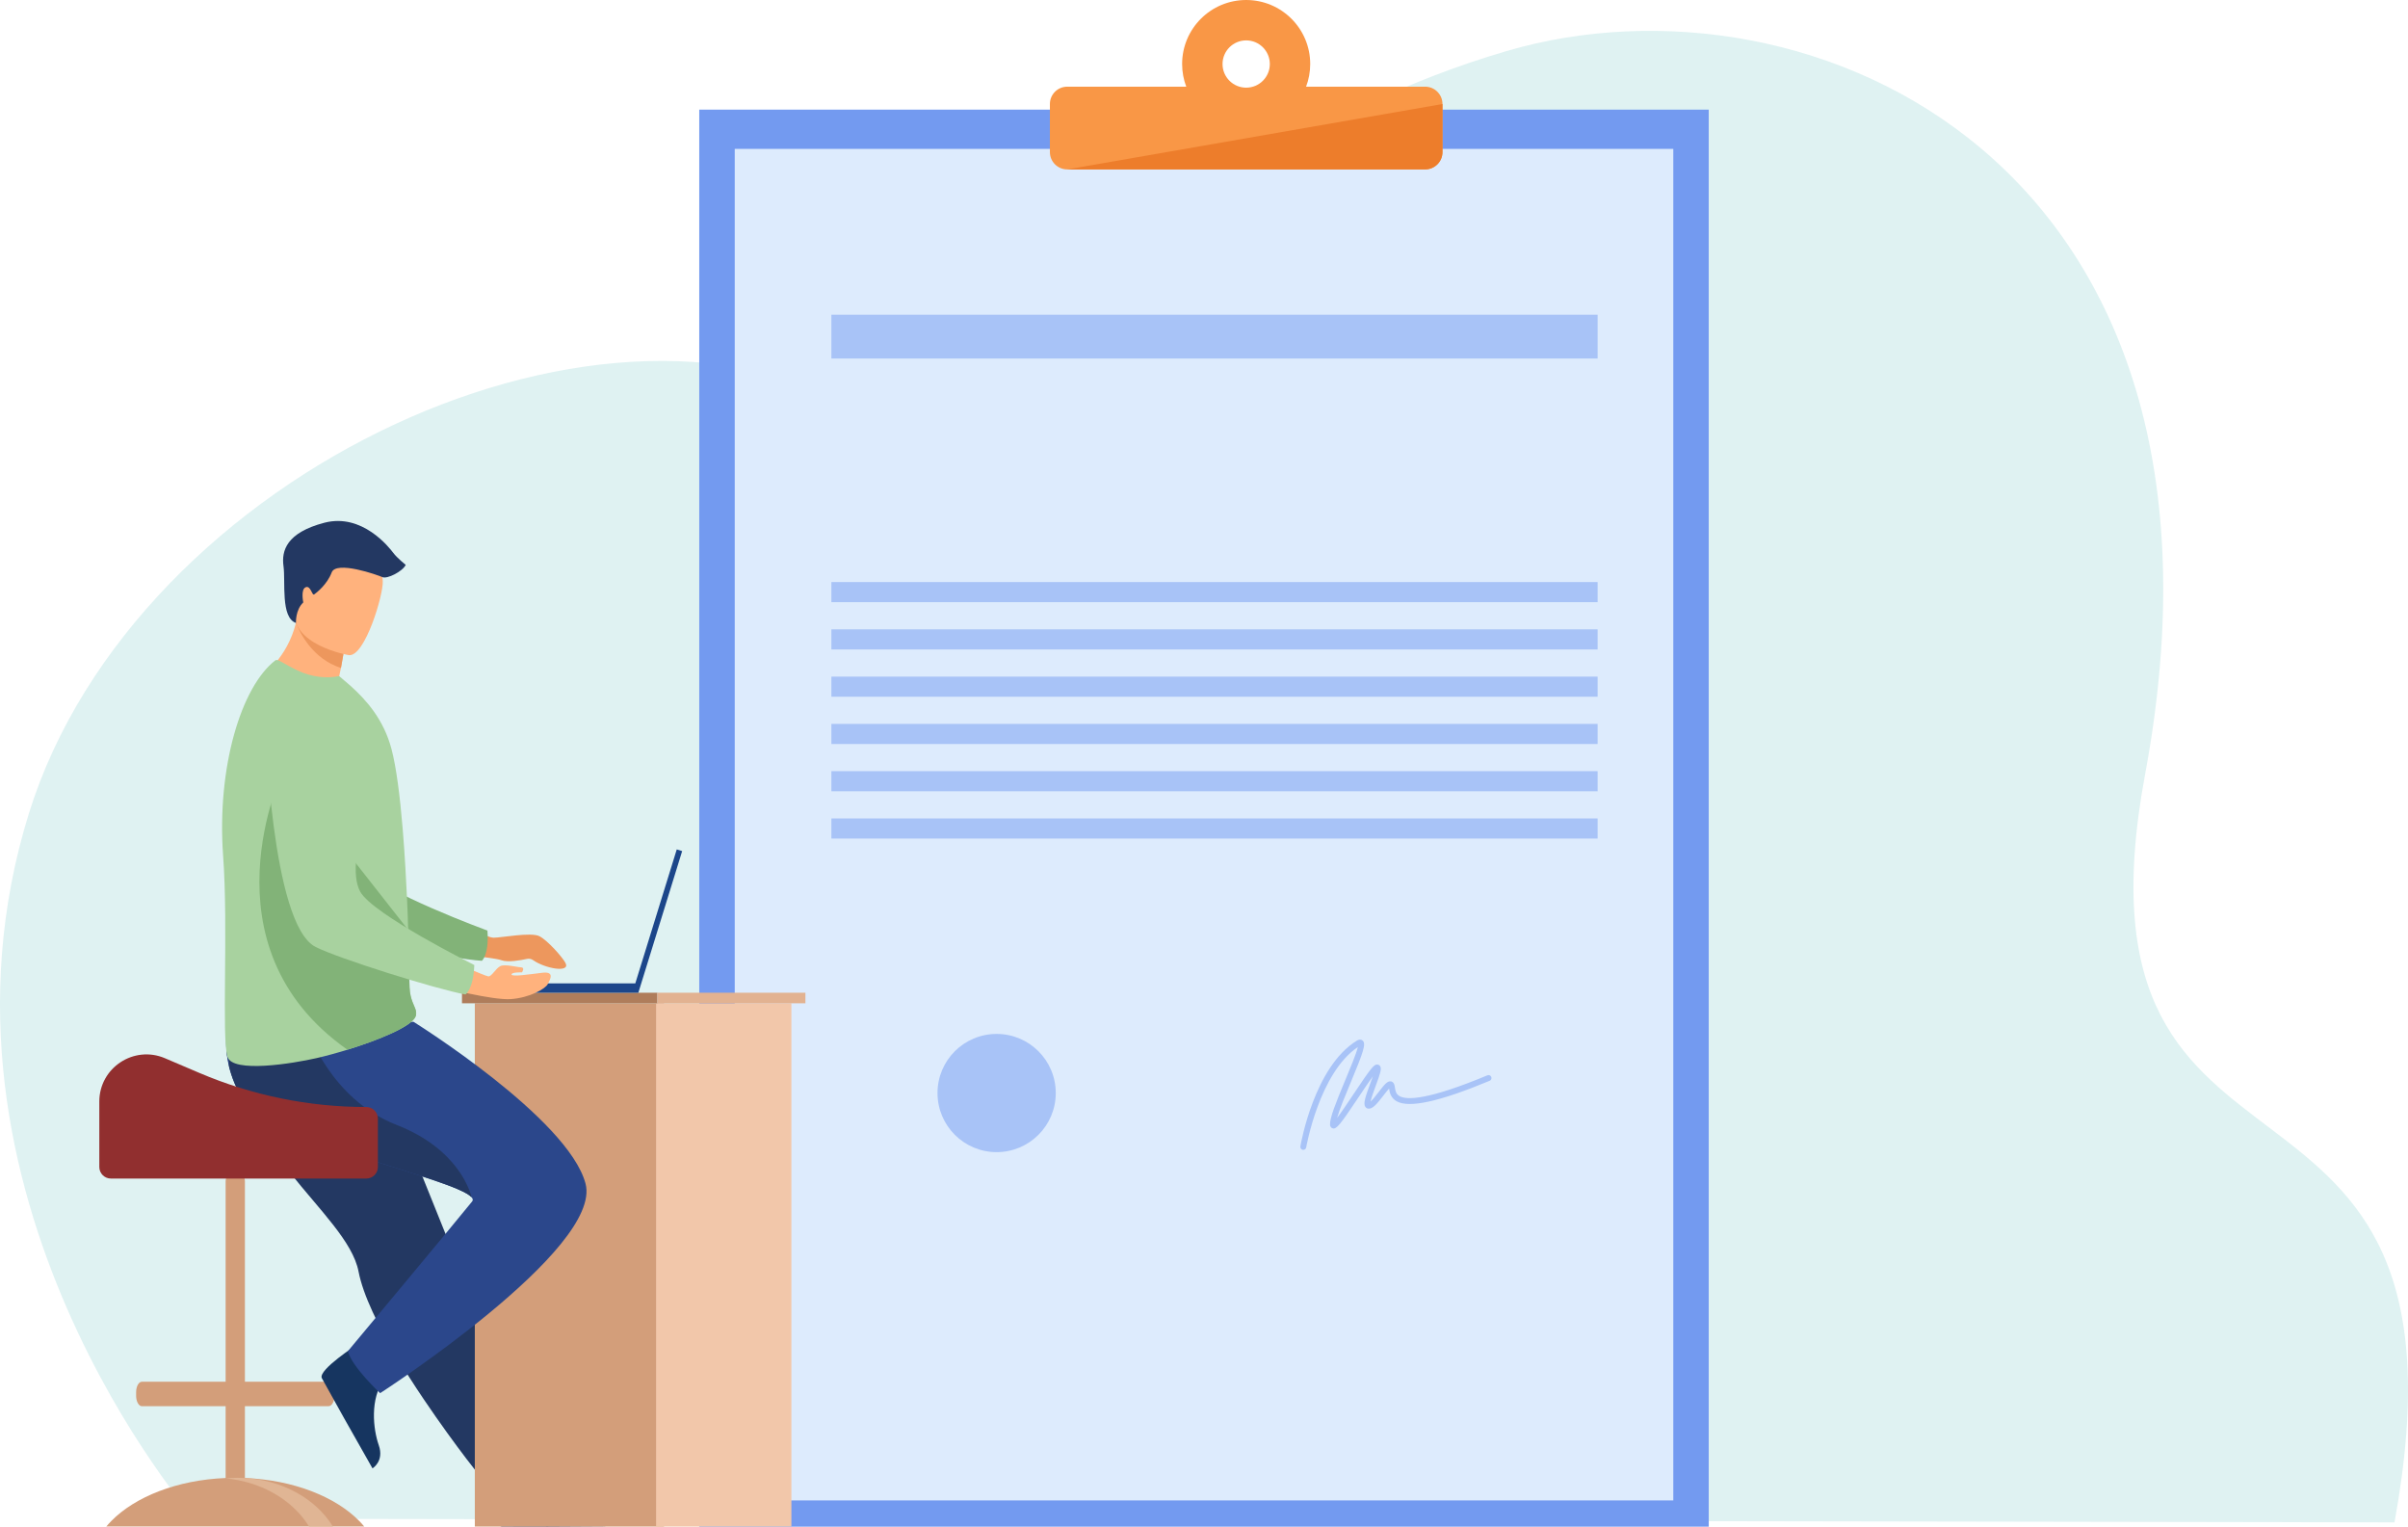 <svg width="437" height="277" viewBox="0 0 437 277" fill="none" xmlns="http://www.w3.org/2000/svg">
<path d="M35.274 275.548C35.274 275.548 -16.266 216.709 5.254 147.55C24.57 85.478 111.907 45.305 158.313 76.049C180.764 90.921 198.901 31.145 273.407 9.264C328.506 -6.919 409.979 29.373 389.287 140.507C373.554 225.002 451.593 182.874 434.551 276.218L35.274 275.548Z" fill="#DFF2F2"/>
<path d="M310.102 19.895H126.899V277H310.102V19.895Z" fill="#739AF0"/>
<path d="M303.668 27.014H133.34V272.238H303.668V27.014Z" fill="#DDEBFD"/>
<path d="M289.932 57.103H150.88V65.05H289.932V57.103Z" fill="#A8C3F7"/>
<path d="M289.932 105.61H150.88V109.257H289.932V105.61Z" fill="#A8C3F7"/>
<path d="M289.932 114.189H150.88V117.835H289.932V114.189Z" fill="#A8C3F7"/>
<path d="M289.932 122.766H150.88V126.412H289.932V122.766Z" fill="#A8C3F7"/>
<path d="M289.932 131.344H150.88V134.991H289.932V131.344Z" fill="#A8C3F7"/>
<path d="M289.932 139.923H150.88V143.569H289.932V139.923Z" fill="#A8C3F7"/>
<path d="M289.932 148.5H150.88V152.146H289.932V148.5Z" fill="#A8C3F7"/>
<path d="M191.597 198.319C191.597 204.24 186.794 209.042 180.867 209.042C174.94 209.042 170.137 204.242 170.137 198.319C170.137 192.396 174.94 187.596 180.867 187.596C186.794 187.596 191.597 192.398 191.597 198.319Z" fill="#A8C3F7"/>
<path d="M236.52 208.628C236.489 208.628 236.461 208.626 236.43 208.62C236.138 208.571 235.94 208.294 235.991 208.002C236.091 207.413 238.533 193.541 246.232 188.819C246.78 188.483 247.125 188.658 247.28 188.792C247.955 189.369 247.441 190.843 245.124 196.399C244.2 198.612 243.105 201.238 242.654 202.834C243.474 201.759 244.702 199.919 245.677 198.458C248.722 193.89 249.315 193.144 249.909 193.144C250.129 193.144 250.327 193.246 250.451 193.425C250.776 193.89 250.531 194.664 249.689 196.941C249.366 197.813 248.873 199.151 248.73 199.868C249.167 199.475 249.809 198.637 250.196 198.133C251.251 196.762 251.787 196.105 252.415 196.205C252.546 196.226 252.868 196.32 253.023 196.745C253.086 196.921 253.117 197.121 253.148 197.332C253.231 197.883 253.325 198.504 253.986 198.877C255.322 199.632 259.174 199.587 269.933 195.105C270.206 194.991 270.52 195.121 270.634 195.394C270.748 195.667 270.618 195.981 270.344 196.095C261.261 199.88 255.736 201.095 253.458 199.813C252.348 199.189 252.183 198.142 252.087 197.51C251.781 197.832 251.357 198.384 251.045 198.79C249.88 200.306 249.116 201.217 248.334 201.152C248.096 201.132 247.894 201.009 247.765 200.808C247.392 200.221 247.757 199.065 248.679 196.572C248.826 196.173 248.995 195.714 249.144 195.288C248.4 196.305 247.388 197.824 246.568 199.053C243.158 204.169 242.54 204.913 241.853 204.725C241.747 204.696 241.402 204.564 241.374 204.067C241.304 202.87 242.422 200.092 244.133 195.989C245.004 193.904 246.142 191.173 246.423 189.973C239.422 194.673 237.072 208.047 237.048 208.184C237.003 208.443 236.777 208.628 236.52 208.628Z" fill="#A8C3F7"/>
<path d="M258.628 15.727H237.026C237.509 14.449 237.776 13.065 237.776 11.616C237.776 5.199 232.571 0 226.153 0C219.735 0 214.53 5.201 214.53 11.616C214.53 13.063 214.797 14.449 215.281 15.727H193.681C191.943 15.727 190.534 17.135 190.534 18.872V27.593C190.534 29.329 191.943 30.738 193.681 30.738H258.63C260.367 30.738 261.777 29.329 261.777 27.593V18.872C261.777 17.135 260.367 15.727 258.628 15.727ZM226.155 15.906C223.785 15.906 221.864 13.986 221.864 11.618C221.864 9.249 223.785 7.329 226.155 7.329C228.525 7.329 230.446 9.249 230.446 11.618C230.446 13.986 228.525 15.906 226.155 15.906Z" fill="#F99746"/>
<path d="M193.68 30.74H258.629C260.367 30.74 261.776 29.332 261.776 27.595V18.874L193.68 30.74Z" fill="#ED7D2B"/>
<path d="M20.179 275.989C24.509 271.568 32.137 268.527 40.947 268.169V255.138H25.747C25.41 255.138 25.109 254.845 24.917 254.39C24.784 254.072 24.705 253.677 24.705 253.249V252.591C24.705 251.553 25.174 250.703 25.747 250.703H40.947V214.307C40.947 213.345 41.734 212.559 42.697 212.559C43.66 212.559 44.447 213.345 44.447 214.307V250.703H59.647C60.22 250.703 60.689 251.553 60.689 252.591V253.249C60.689 253.691 60.604 254.099 60.463 254.421C60.271 254.857 59.978 255.136 59.647 255.136H44.447V268.167C53.258 268.525 60.885 271.566 65.215 275.987C65.529 276.309 65.827 276.635 66.104 276.969H19.29C19.565 276.637 19.863 276.309 20.179 275.989Z" fill="#D39E7A"/>
<path d="M40.94 268.234C47.087 268.803 52.371 271.768 55.428 275.989C55.661 276.311 55.881 276.637 56.087 276.972H60.419C60.213 276.637 59.995 276.309 59.76 275.989C56.348 271.279 50.166 268.134 43.106 268.134C42.374 268.134 41.652 268.167 40.94 268.234Z" fill="#E0B594"/>
<path d="M88.866 268.297C88.866 268.297 89.396 276.833 91.048 276.955C91.268 276.971 99.43 276.971 99.43 276.971L109.85 276.91C109.85 276.91 109.783 274.401 106.736 273.871C103.691 273.341 98.592 271.201 96.748 267.18C94.807 262.949 88.866 268.297 88.866 268.297Z" fill="#163560"/>
<path d="M47.602 205.578C49.089 208.099 50.81 210.461 52.583 212.699C58.063 219.613 64.028 225.313 65.068 230.702C65.274 231.777 65.603 232.932 66.031 234.151C66.465 235.386 67.002 236.682 67.62 238.026C69.945 243.074 73.424 248.73 76.895 253.873C82.897 262.761 87.811 268.725 87.811 268.725C87.811 268.725 89.385 269.952 93.886 269.95C95.138 269.95 99.356 269.263 99.356 269.263C98.942 268.225 93.964 256.426 87.923 241.427C85.471 235.339 82.863 228.862 80.346 222.617C80.012 221.783 79.675 220.952 79.345 220.128C78.576 218.216 77.819 216.335 77.079 214.503C71.407 200.419 66.892 189.205 66.892 189.205C66.892 189.205 44.227 180.624 41.871 186.184C39.934 190.77 41.516 195.262 47.602 205.578Z" fill="#233862"/>
<path d="M120.496 182.034H86.17V276.973H120.496V182.034Z" fill="#D39E7A"/>
<path d="M119.067 276.971H143.622V182.033H119.067L119.067 276.971Z" fill="#F2C7AA"/>
<path d="M119.305 180.121H83.839V182.036H119.305V180.121Z" fill="#AF7D5B"/>
<path d="M146.164 180.121H119.306V182.036H146.164V180.121Z" fill="#E2B291"/>
<path d="M83.303 167.343C83.303 167.343 88.222 170.138 89.599 170.138C90.976 170.138 96.38 169.094 97.887 169.862C99.395 170.631 102.121 173.727 102.633 174.738C103.553 176.556 98.93 175.753 96.743 174.204C96.427 173.98 96.031 173.896 95.652 173.978C94.52 174.224 92.169 174.652 91.033 174.232C89.505 173.668 81.461 173.04 81.461 173.04L83.303 167.343Z" fill="#ED975D"/>
<path d="M45.884 129.274C45.884 129.274 50.983 165.49 59.426 168.735C63.593 170.335 82.004 173.965 87.451 174.328C87.451 174.328 88.785 173.246 88.46 168.843C88.46 168.843 69.171 161.767 66.43 157.916C62.351 152.189 68.961 134.514 63.844 129.135C58.725 123.756 50.106 121.443 45.884 129.274Z" fill="#82B378"/>
<path d="M64.9 243.91C64.9 243.91 57.701 248.532 58.398 250.034C58.492 250.234 62.469 257.356 62.469 257.356L67.6 266.417C67.6 266.417 69.76 265.135 68.738 262.219C67.717 259.302 67.101 253.811 69.715 250.24C72.469 246.486 64.9 243.91 64.9 243.91Z" fill="#163560"/>
<path d="M68.986 252.776C68.986 252.776 63.917 248.072 63.124 245.163C63.124 245.163 81.665 222.963 85.687 217.986C85.87 217.758 85.823 217.507 85.581 217.232C82.544 213.81 48.809 206.856 44.4 199.999C42.88 197.637 42.02 195.395 41.55 193.436C40.551 189.254 41.34 186.364 41.34 186.364L75.033 185.389C75.033 185.389 103.084 202.844 106.261 214.747C109.437 226.648 68.986 252.776 68.986 252.776Z" fill="#2B478B"/>
<path d="M85.575 217.23C82.538 213.808 48.803 206.853 44.394 199.997C42.875 197.635 42.014 195.393 41.545 193.434V189.172L55.864 186.922C55.864 186.922 59.925 199.41 71.951 204.092C83.216 208.478 85.351 216.262 85.575 217.23Z" fill="#233862"/>
<path d="M65.812 126.991C58.996 128.752 47.697 122.442 47.697 122.442C47.697 122.442 52.084 119.495 53.71 113.021C53.793 112.695 53.867 112.361 53.934 112.019C54.648 111.868 55.994 111.582 57.434 111.277L62.639 115.938C62.639 115.938 62.52 117.874 61.87 121.201C61.757 121.781 61.627 122.403 61.478 123.068C64.272 124.796 65.812 126.991 65.812 126.991Z" fill="#FFB27D"/>
<path d="M40.488 155.226C41.465 168.348 40.18 188.306 41.287 191.763C42.244 194.745 53.134 192.971 57.48 191.977C59.09 191.608 61.037 191.082 63.05 190.46C68.665 188.724 74.781 186.241 75.438 184.401C75.463 184.327 75.485 184.258 75.499 184.189C75.561 183.922 75.546 183.671 75.487 183.416C75.269 182.479 74.424 181.462 74.327 179.138C74.216 176.544 74.233 173.486 74.135 170.201C74.131 169.832 74.125 169.428 74.084 169.059L74.082 168.925C74.08 168.854 74.078 168.784 74.076 168.715C73.982 165.05 73.79 161.196 73.568 157.377C73.427 154.976 73.264 152.599 73.074 150.322C72.585 144.444 71.924 139.216 71.051 135.912C69.624 130.525 66.477 127.012 63.613 124.437L61.541 122.662C59.228 123.168 56.495 122.831 54.024 121.661C51.348 120.392 50.424 119.483 49.957 119.825C43.779 124.584 39.335 139.184 40.488 155.226Z" fill="#A8D29F"/>
<path d="M63.05 190.458C68.664 188.722 74.781 186.239 75.438 184.399C75.462 184.325 75.484 184.256 75.499 184.187C75.495 183.93 75.493 183.673 75.487 183.414C75.268 182.477 74.424 181.46 74.326 179.136C74.216 176.542 74.232 173.484 74.134 170.199C74.13 169.83 74.124 169.426 74.083 169.057L74.081 168.923C74.079 168.851 74.077 168.782 74.075 168.713L51.378 139.815C51.378 139.813 36.123 171.564 63.05 190.458Z" fill="#82B378"/>
<path d="M62.648 115.938C62.648 115.938 62.53 117.874 61.879 121.2C56.794 119.558 54.489 114.97 53.718 113.023C53.802 112.697 53.875 112.363 53.943 112.02C54.657 111.87 56.003 111.584 57.443 111.279L62.648 115.938Z" fill="#ED975D"/>
<path d="M63.323 118.871C63.323 118.871 52.237 117.022 53.495 110.139C54.753 103.258 54.17 98.383 61.302 99.274C68.434 100.162 69.326 103.04 69.464 105.439C69.603 107.838 66.24 119.175 63.323 118.871Z" fill="#FFB27D"/>
<path d="M87.605 178.431L115.293 178.427L122.817 154.117L123.798 154.421L115.846 180.121H87.593L87.605 178.431Z" fill="#1C468A"/>
<path d="M80.268 179.134C80.268 179.134 89.342 181.525 92.746 181.274C96.147 181.023 98.978 179.405 99.407 178.561C99.835 177.717 100.734 176.219 98.417 176.497C96.1 176.774 92.937 177.265 92.839 176.821C92.742 176.376 94.728 176.419 94.728 176.419C94.728 176.419 95.328 175.547 94.573 175.514C93.816 175.484 91.612 174.884 90.792 175.294C89.972 175.704 89.217 177.214 88.618 177.153C88.02 177.09 81.025 174.004 81.025 174.004L80.268 179.134Z" fill="#FFB27D"/>
<path d="M48.127 131.078C48.127 131.078 49.199 167.636 57.233 171.79C61.197 173.841 79.096 179.474 84.47 180.436C84.47 180.436 85.916 179.509 86.077 175.096C86.077 175.096 67.685 165.937 65.387 161.809C61.964 155.666 70.485 138.829 65.992 132.918C61.499 127.007 53.186 123.76 48.127 131.078Z" fill="#A8D29F"/>
<path d="M53.711 113.021C53.711 113.021 53.585 110.661 55.041 109.308C55.041 109.308 54.533 106.939 55.471 106.55C56.408 106.161 56.603 108.15 57.034 107.838C57.464 107.526 59.377 106.043 60.197 103.858C61.017 101.673 68.522 104.318 69.397 104.714C70.272 105.107 73.082 103.664 73.629 102.492C73.629 102.492 72.067 101.243 71.365 100.307C70.662 99.37 65.742 93.049 58.869 94.845C51.996 96.64 51.06 99.918 51.45 102.726C51.841 105.535 50.897 112.08 53.711 113.021Z" fill="#233862"/>
<path d="M66.478 200.857C56.059 200.857 45.745 198.75 36.162 194.661L29.941 192.007C24.296 189.598 18.023 193.738 18.023 199.873V202.957V208.305V211.737C18.023 212.891 18.967 213.836 20.123 213.836H66.478C67.633 213.836 68.579 212.893 68.579 211.737V202.957C68.579 201.803 67.633 200.857 66.478 200.857Z" fill="#912F2F"/>
</svg>
